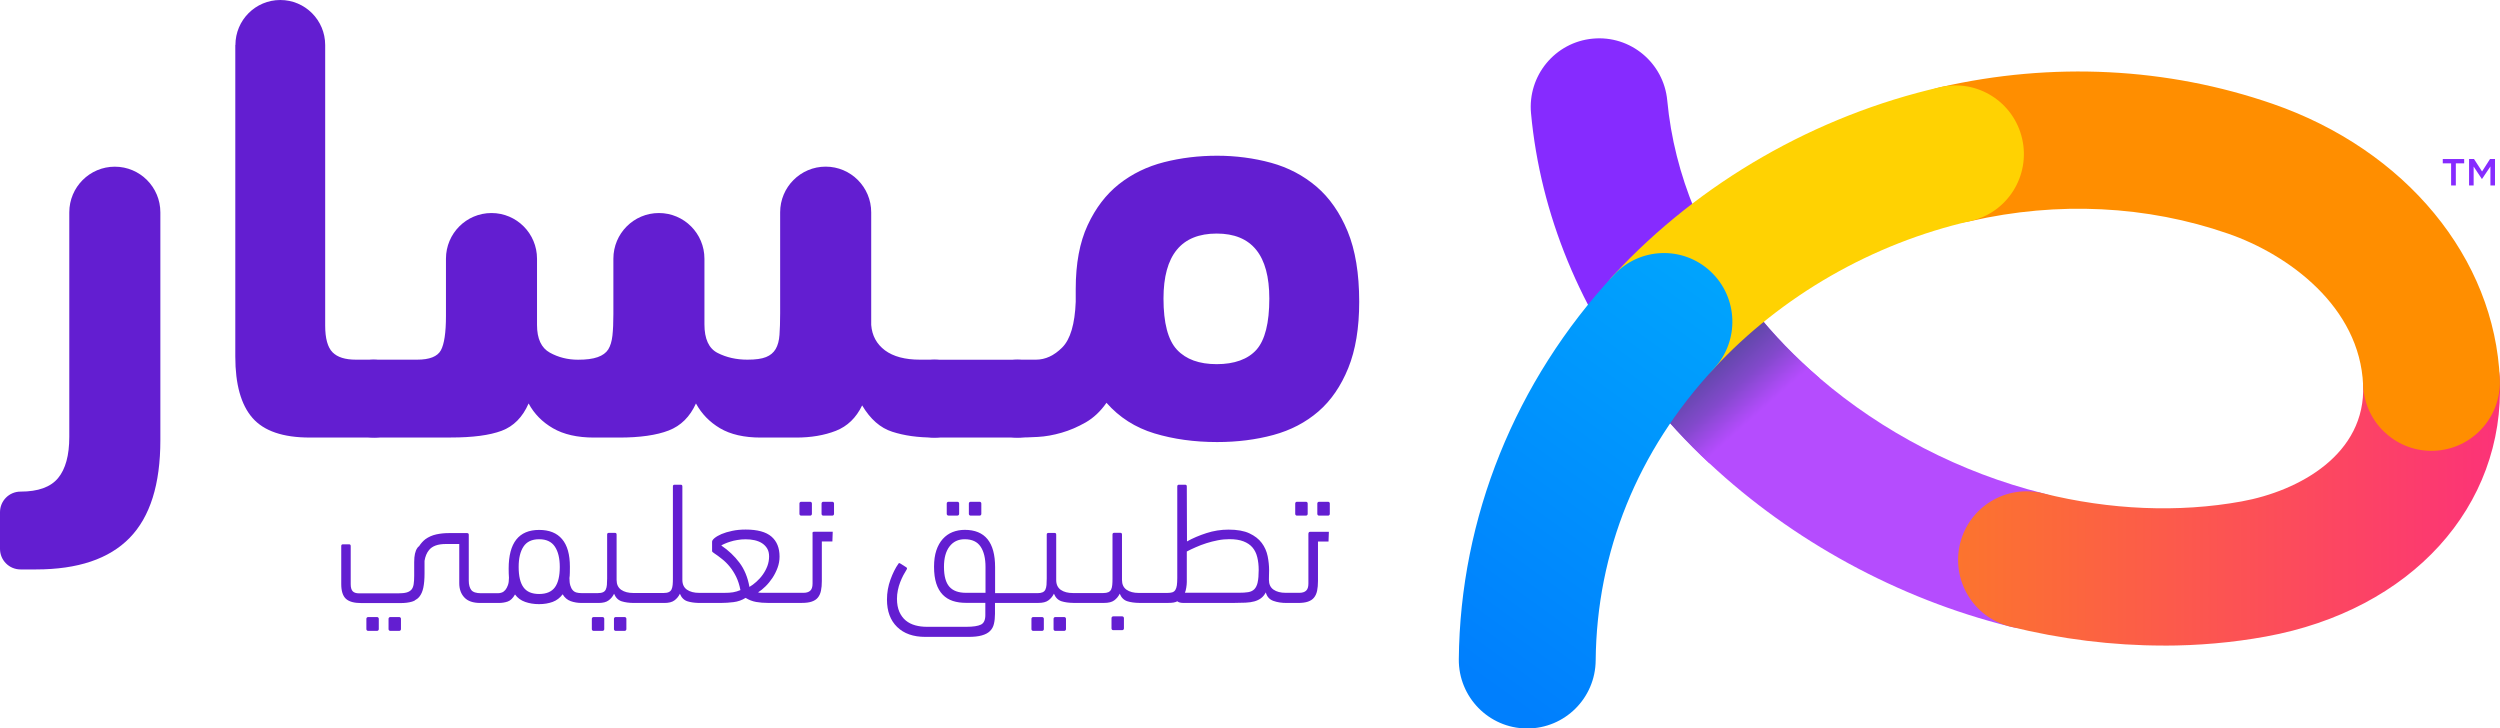 <svg width="151" height="44" viewBox="0 0 151 44" fill="none" xmlns="http://www.w3.org/2000/svg">
<g clip-path="url(#clip0_3381_15479)">
<path d="M148.328 11.202H148.047V9.866H147.543V9.605H148.836V9.866H148.332V11.202H148.328Z" fill="#862BFF"/>
<path d="M149.916 10.81H149.905L149.408 10.061V11.202H149.131V9.602H149.429L149.916 10.357L150.399 9.602H150.698V11.202H150.421V10.054L149.916 10.806V10.81Z" fill="#862BFF"/>
<path d="M1.24 34.394C0.554 34.394 0 33.838 0 33.15V30.937C0 30.249 0.554 29.693 1.24 29.693C2.299 29.693 3.056 29.422 3.507 28.877C3.958 28.331 4.185 27.504 4.185 26.389V12.827C4.185 11.302 5.418 10.068 6.936 10.068C8.456 10.068 9.686 11.305 9.686 12.827V26.585C9.686 29.254 9.067 31.222 7.827 32.491C6.587 33.76 4.701 34.394 2.171 34.394H1.24Z" fill="#631ED1"/>
<path d="M14.219 2.719C14.219 1.215 15.434 0 16.93 0C18.429 0 19.641 1.219 19.641 2.719V19.664C19.641 20.441 19.79 20.979 20.085 21.278C20.38 21.578 20.852 21.724 21.499 21.724H22.544C23.059 21.724 23.446 21.913 23.706 22.287C23.965 22.661 24.093 23.292 24.093 24.172C24.093 25.106 23.968 25.716 23.723 26.001C23.478 26.286 23.084 26.428 22.54 26.428H18.71C17.093 26.428 15.939 26.033 15.249 25.242C14.557 24.45 14.212 23.214 14.212 21.531V2.719H14.219Z" fill="#631ED1"/>
<path d="M45.948 26.429C44.943 26.429 44.122 26.24 43.489 25.866C42.857 25.491 42.374 24.992 42.036 24.369C41.674 25.171 41.127 25.716 40.391 26.001C39.656 26.286 38.654 26.429 37.389 26.429H35.879C34.87 26.429 34.045 26.24 33.399 25.866C32.752 25.491 32.262 24.992 31.928 24.369C31.565 25.199 31.022 25.748 30.301 26.019C29.576 26.29 28.556 26.425 27.241 26.425H22.594C22.079 26.425 21.692 26.275 21.432 25.98C21.173 25.684 21.045 25.106 21.045 24.251C21.045 23.346 21.169 22.697 21.414 22.308C21.66 21.92 22.054 21.724 22.598 21.724H25.195C25.945 21.724 26.421 21.535 26.627 21.161C26.833 20.787 26.936 20.091 26.936 19.083V15.626C26.936 14.1 28.169 12.867 29.686 12.867C31.207 12.867 32.436 14.104 32.436 15.626V19.628C32.436 20.459 32.695 21.015 33.211 21.3C33.726 21.585 34.294 21.727 34.916 21.727C35.406 21.727 35.801 21.678 36.099 21.571C36.394 21.467 36.607 21.311 36.739 21.104C36.867 20.897 36.952 20.619 36.991 20.27C37.03 19.92 37.048 19.486 37.048 18.969V15.626C37.048 14.1 38.281 12.867 39.798 12.867C41.319 12.867 42.548 14.104 42.548 15.626V19.589C42.548 20.469 42.811 21.047 43.344 21.318C43.873 21.588 44.474 21.724 45.145 21.724C45.635 21.724 46.008 21.674 46.268 21.567C46.527 21.464 46.719 21.303 46.85 21.082C46.978 20.861 47.057 20.576 47.081 20.227C47.106 19.878 47.121 19.443 47.121 18.926V12.824C47.121 11.299 48.353 10.065 49.871 10.065C51.391 10.065 52.621 11.302 52.621 12.824V19.625C52.67 20.273 52.951 20.783 53.452 21.161C53.957 21.535 54.66 21.724 55.563 21.724H56.454C56.97 21.724 57.357 21.906 57.616 22.269C57.876 22.633 58.004 23.228 58.004 24.058C58.004 25.637 57.488 26.429 56.454 26.429C55.42 26.429 54.621 26.311 53.896 26.079C53.171 25.848 52.567 25.317 52.074 24.486C51.711 25.238 51.182 25.748 50.485 26.022C49.789 26.293 48.986 26.429 48.083 26.429H45.952H45.948Z" fill="#631ED1"/>
<path d="M56.447 26.429C55.932 26.429 55.562 26.279 55.342 25.983C55.122 25.687 55.012 25.11 55.012 24.255C55.012 23.349 55.115 22.701 55.321 22.312C55.527 21.924 55.904 21.727 56.444 21.727H61.443C61.958 21.727 62.345 21.916 62.605 22.291C62.864 22.665 62.992 23.282 62.992 24.137C62.992 25.096 62.867 25.719 62.622 26.001C62.377 26.286 61.983 26.429 61.439 26.429H56.44H56.447Z" fill="#631ED1"/>
<path d="M73.512 26.7C72.14 26.7 70.879 26.525 69.724 26.176C68.573 25.826 67.606 25.21 66.832 24.329C66.47 24.846 66.05 25.242 65.571 25.516C65.091 25.787 64.608 25.998 64.118 26.137C63.627 26.279 63.148 26.365 62.686 26.39C62.22 26.415 61.808 26.429 61.446 26.429C60.93 26.429 60.543 26.261 60.284 25.923C60.024 25.588 59.897 24.989 59.897 24.134C59.897 23.228 60.021 22.597 60.266 22.248C60.511 21.899 60.906 21.724 61.449 21.724H62.572C63.14 21.724 63.67 21.478 64.16 20.986C64.65 20.494 64.921 19.575 64.974 18.228V17.451C64.974 15.922 65.212 14.639 65.692 13.605C66.171 12.568 66.804 11.741 67.592 11.117C68.381 10.497 69.287 10.055 70.31 9.795C71.334 9.535 72.4 9.406 73.515 9.406C74.631 9.406 75.739 9.549 76.777 9.834C77.811 10.119 78.724 10.6 79.513 11.27C80.302 11.944 80.93 12.846 81.396 13.972C81.861 15.098 82.096 16.517 82.096 18.228C82.096 19.807 81.876 21.143 81.435 22.23C80.994 23.317 80.394 24.194 79.63 24.854C78.866 25.513 77.96 25.987 76.912 26.272C75.864 26.557 74.73 26.7 73.515 26.7H73.512ZM73.49 14.107C71.348 14.107 70.275 15.415 70.275 18.032C70.275 19.507 70.545 20.537 71.088 21.122C71.632 21.706 72.432 21.995 73.49 21.995C74.549 21.995 75.374 21.703 75.892 21.122C76.407 20.537 76.667 19.507 76.667 18.032C76.667 15.415 75.608 14.107 73.49 14.107Z" fill="#631ED1"/>
<path d="M102.736 25.494C101.52 25.494 100.312 24.956 99.499 23.93C95.47 18.844 93.039 12.938 92.474 6.847C92.261 4.566 93.931 2.545 96.205 2.334C98.475 2.117 100.494 3.796 100.703 6.077C101.122 10.56 102.942 14.952 105.969 18.772C107.39 20.565 107.092 23.174 105.304 24.596C104.544 25.202 103.638 25.498 102.736 25.498V25.494Z" fill="#862BFF"/>
<path d="M126.413 34.819C125.947 36.708 124.26 37.966 122.405 37.966C122.071 37.966 121.741 37.927 121.407 37.845C114.631 36.159 108.246 32.659 103.243 27.979C101.886 26.714 100.632 25.356 99.502 23.927C98.308 22.423 98.326 20.341 99.424 18.869C99.626 18.588 99.879 18.331 100.167 18.103C101.353 17.159 102.895 16.97 104.217 17.472C104.885 17.729 105.496 18.164 105.972 18.766C107.13 20.227 108.452 21.589 109.902 22.836C113.714 26.105 118.418 28.553 123.4 29.797C125.613 30.346 126.963 32.595 126.416 34.819H126.413Z" fill="#B54CFE"/>
<path d="M130.666 38.992C127.603 38.992 124.477 38.607 121.407 37.844C119.193 37.292 117.843 35.043 118.39 32.822C118.941 30.602 121.183 29.247 123.396 29.796C127.45 30.805 131.597 30.976 135.384 30.288C138.881 29.654 142.903 27.43 142.732 23.256C142.636 20.968 144.409 19.036 146.69 18.943C148.968 18.844 150.897 20.626 150.989 22.914C151.305 30.609 145.628 36.85 136.859 38.447C134.851 38.814 132.773 38.996 130.666 38.996V38.992Z" fill="url(#paint0_linear_3381_15479)"/>
<path d="M146.857 27.23C144.654 27.23 142.821 25.484 142.732 23.256C142.537 18.523 138.216 15.369 134.574 14.111C129.668 12.41 124.292 12.147 119.033 13.351C116.809 13.857 114.592 12.464 114.084 10.229C113.576 7.998 114.969 5.774 117.196 5.268C123.961 3.721 130.904 4.07 137.271 6.273C145.304 9.053 150.687 15.586 150.989 22.914C151.082 25.202 149.312 27.134 147.031 27.227C146.974 27.227 146.914 27.23 146.857 27.23Z" fill="#FF8E00"/>
<path d="M109.899 22.839L107.941 25.626L104.488 27.501C104.488 27.501 103.909 27.718 103.241 27.982C101.883 26.717 100.629 25.359 99.499 23.929C98.305 22.425 98.323 20.344 99.421 18.872L104.211 17.475C104.878 17.731 105.49 18.166 105.966 18.768C107.124 20.23 108.446 21.591 109.895 22.839H109.899Z" fill="url(#paint1_linear_3381_15479)"/>
<path d="M100.498 23.573C99.489 23.573 98.479 23.206 97.683 22.461C96.014 20.9 95.918 18.277 97.474 16.602C102.665 11.009 109.668 6.982 117.193 5.264C119.414 4.754 121.634 6.152 122.139 8.386C122.647 10.617 121.254 12.841 119.027 13.348C113.1 14.702 107.593 17.867 103.521 22.255C102.708 23.131 101.603 23.577 100.494 23.577L100.498 23.573Z" fill="#FFD202"/>
<path d="M92.244 44H92.205C89.924 43.979 88.09 42.104 88.112 39.816C88.193 31.269 91.519 23.025 97.477 16.606C99.034 14.931 101.649 14.834 103.318 16.395C104.988 17.956 105.084 20.58 103.528 22.255C98.913 27.227 96.44 33.329 96.379 39.894C96.358 42.172 94.51 44 92.247 44H92.244Z" fill="url(#paint2_linear_3381_15479)"/>
<path d="M23.571 37.27H24.114C24.171 37.27 24.218 37.317 24.218 37.374V38.001C24.218 38.058 24.171 38.105 24.114 38.105H23.571C23.514 38.105 23.468 38.058 23.468 38.001V37.374C23.468 37.317 23.514 37.27 23.571 37.27Z" fill="#631ED1"/>
<path d="M22.232 37.27H22.776C22.832 37.27 22.879 37.317 22.879 37.374V38.001C22.879 38.058 22.832 38.105 22.776 38.105H22.232C22.175 38.105 22.129 38.058 22.129 38.001V37.374C22.129 37.317 22.175 37.27 22.232 37.27Z" fill="#631ED1"/>
<path d="M35.85 37.27H36.394C36.451 37.27 36.497 37.317 36.497 37.374V38.001C36.497 38.058 36.451 38.105 36.394 38.105H35.85C35.793 38.105 35.747 38.058 35.747 38.001V37.374C35.747 37.317 35.793 37.27 35.85 37.27Z" fill="#631ED1"/>
<path d="M37.186 37.27H37.73C37.786 37.27 37.833 37.317 37.833 37.374V38.001C37.833 38.058 37.786 38.105 37.73 38.105H37.186C37.129 38.105 37.083 38.058 37.083 38.001V37.374C37.083 37.317 37.129 37.27 37.186 37.27Z" fill="#631ED1"/>
<path d="M50.272 30.307H49.725C49.668 30.307 49.622 30.353 49.622 30.41V31.041C49.622 31.098 49.668 31.144 49.725 31.144H50.272C50.329 31.144 50.375 31.098 50.375 31.041V30.41C50.375 30.353 50.329 30.307 50.272 30.307Z" fill="#631ED1"/>
<path d="M49.078 32.203V35.25C49.078 35.453 49.032 35.596 48.936 35.681C48.844 35.763 48.709 35.806 48.535 35.806H46.09C46.047 35.806 45.998 35.806 45.934 35.802C45.87 35.802 45.824 35.792 45.788 35.778C45.934 35.688 46.083 35.567 46.236 35.417C46.389 35.268 46.527 35.097 46.655 34.908C46.779 34.719 46.882 34.516 46.964 34.295C47.046 34.074 47.085 33.849 47.085 33.618C47.085 33.094 46.922 32.691 46.595 32.409C46.268 32.128 45.749 31.985 45.038 31.985C44.747 31.985 44.473 32.01 44.225 32.064C43.972 32.117 43.759 32.181 43.582 32.256C43.404 32.334 43.265 32.413 43.162 32.498C43.063 32.58 43.01 32.655 43.01 32.719V33.286C43.01 33.322 43.056 33.368 43.145 33.422C43.29 33.518 43.447 33.632 43.61 33.764C43.773 33.892 43.93 34.045 44.075 34.224C44.221 34.402 44.353 34.608 44.466 34.84C44.58 35.075 44.665 35.343 44.722 35.642C44.569 35.706 44.42 35.749 44.275 35.774C44.129 35.799 43.955 35.809 43.752 35.809H42.228C41.922 35.809 41.677 35.745 41.492 35.617C41.308 35.489 41.215 35.289 41.215 35.025V29.38C41.215 29.308 41.18 29.276 41.112 29.276H40.746C40.675 29.276 40.643 29.312 40.643 29.38V34.933C40.643 35.079 40.64 35.207 40.629 35.321C40.618 35.432 40.597 35.524 40.562 35.599C40.526 35.674 40.469 35.728 40.395 35.763C40.316 35.799 40.213 35.817 40.082 35.817H38.256C37.95 35.817 37.705 35.752 37.52 35.624C37.335 35.496 37.243 35.296 37.243 35.032V32.288C37.243 32.217 37.208 32.185 37.14 32.185H36.774C36.703 32.185 36.671 32.22 36.671 32.288V34.94C36.671 35.086 36.664 35.214 36.657 35.328C36.646 35.439 36.625 35.532 36.589 35.606C36.554 35.681 36.501 35.735 36.422 35.77C36.344 35.806 36.241 35.824 36.11 35.824H35.122C35.012 35.824 34.912 35.813 34.82 35.788C34.731 35.763 34.653 35.717 34.593 35.646C34.529 35.574 34.482 35.482 34.447 35.364C34.411 35.246 34.394 35.097 34.394 34.915C34.408 34.837 34.415 34.73 34.418 34.587C34.418 34.444 34.422 34.327 34.422 34.238C34.422 33.489 34.266 32.933 33.949 32.563C33.637 32.192 33.175 32.007 32.567 32.007C31.338 32.007 30.723 32.783 30.723 34.341C30.723 34.437 30.723 34.534 30.727 34.63C30.727 34.722 30.734 34.812 30.741 34.897C30.741 35.079 30.72 35.229 30.677 35.346C30.634 35.464 30.585 35.56 30.521 35.635C30.457 35.71 30.389 35.76 30.311 35.788C30.233 35.817 30.158 35.831 30.08 35.831H29.057C28.765 35.831 28.567 35.767 28.467 35.639C28.368 35.51 28.314 35.321 28.314 35.079V32.302C28.314 32.231 28.279 32.199 28.211 32.199H27.096C26.843 32.199 26.598 32.224 26.353 32.277C26.108 32.331 25.891 32.427 25.696 32.566C25.55 32.677 25.422 32.823 25.308 32.997C25.273 33.012 25.237 33.047 25.205 33.101C25.081 33.275 25.017 33.557 25.017 33.949V34.776C25.017 34.979 25.006 35.147 24.985 35.286C24.964 35.421 24.921 35.532 24.854 35.61C24.786 35.688 24.69 35.749 24.562 35.785C24.434 35.82 24.264 35.838 24.054 35.838H21.684C21.51 35.838 21.382 35.795 21.304 35.713C21.222 35.628 21.183 35.485 21.183 35.282V32.98C21.183 32.908 21.148 32.876 21.08 32.876H20.714C20.643 32.876 20.611 32.912 20.611 32.98V35.275C20.611 35.696 20.704 35.991 20.892 36.166C21.08 36.341 21.393 36.426 21.83 36.426H24.179C24.456 36.426 24.69 36.398 24.878 36.341C24.935 36.326 24.985 36.305 25.035 36.276V36.319L25.046 36.266C25.156 36.209 25.252 36.137 25.326 36.045C25.436 35.913 25.518 35.731 25.568 35.499C25.617 35.268 25.642 34.979 25.642 34.63V33.874C25.685 33.61 25.774 33.393 25.912 33.225C26.108 32.98 26.445 32.858 26.925 32.858H27.739V35.225C27.739 35.581 27.842 35.87 28.048 36.087C28.254 36.309 28.574 36.419 29.014 36.419H30.119C30.315 36.419 30.496 36.391 30.663 36.334C30.83 36.276 30.979 36.134 31.107 35.906C31.26 36.116 31.462 36.266 31.718 36.355C31.97 36.444 32.251 36.49 32.557 36.49C32.862 36.49 33.136 36.444 33.381 36.355C33.623 36.266 33.825 36.109 33.985 35.895C34.102 36.098 34.266 36.234 34.468 36.309C34.674 36.383 34.898 36.419 35.14 36.419H36.152C36.415 36.419 36.618 36.369 36.756 36.266C36.895 36.166 37.008 36.031 37.09 35.863C37.186 36.102 37.343 36.252 37.549 36.319C37.751 36.383 37.993 36.416 38.273 36.419C38.281 36.419 38.284 36.419 38.291 36.419H40.128C40.391 36.419 40.593 36.369 40.732 36.266C40.871 36.166 40.984 36.031 41.066 35.863C41.162 36.102 41.315 36.252 41.524 36.319C41.706 36.376 41.915 36.408 42.157 36.416C42.189 36.416 42.228 36.416 42.267 36.416H43.603C43.806 36.416 44.036 36.401 44.303 36.369C44.566 36.337 44.811 36.252 45.035 36.112C45.237 36.237 45.45 36.319 45.671 36.358C45.895 36.398 46.129 36.416 46.381 36.416H48.417C48.67 36.416 48.872 36.391 49.028 36.337C49.185 36.284 49.309 36.205 49.398 36.095C49.487 35.988 49.551 35.849 49.586 35.681C49.622 35.514 49.639 35.318 49.639 35.093V32.705H50.276L50.297 32.117H49.17C49.099 32.117 49.068 32.153 49.068 32.22L49.078 32.203ZM33.516 35.474C33.317 35.742 33.001 35.877 32.564 35.877C32.127 35.877 31.811 35.742 31.619 35.474C31.423 35.207 31.327 34.794 31.327 34.245C31.327 33.721 31.423 33.311 31.619 33.015C31.814 32.719 32.127 32.57 32.564 32.57C33.001 32.57 33.317 32.719 33.516 33.019C33.715 33.318 33.811 33.728 33.811 34.245C33.811 34.797 33.711 35.207 33.516 35.474ZM45.266 35.45C45.163 34.869 44.96 34.38 44.662 33.985C44.363 33.586 43.997 33.24 43.564 32.947C43.606 32.919 43.674 32.883 43.766 32.844C43.859 32.801 43.972 32.759 44.1 32.719C44.228 32.677 44.374 32.641 44.534 32.616C44.694 32.587 44.861 32.573 45.035 32.573C45.23 32.573 45.411 32.591 45.582 32.63C45.752 32.669 45.902 32.73 46.03 32.812C46.158 32.898 46.261 33.001 46.339 33.133C46.417 33.261 46.453 33.422 46.453 33.61C46.453 33.814 46.417 34.006 46.349 34.191C46.278 34.377 46.186 34.548 46.072 34.708C45.959 34.869 45.827 35.011 45.685 35.139C45.543 35.268 45.401 35.371 45.262 35.453L45.266 35.45Z" fill="#631ED1"/>
<path d="M48.936 30.307H48.389C48.332 30.307 48.286 30.353 48.286 30.41V31.041C48.286 31.098 48.332 31.144 48.389 31.144H48.936C48.993 31.144 49.039 31.098 49.039 31.041V30.41C49.039 30.353 48.993 30.307 48.936 30.307Z" fill="#631ED1"/>
<path d="M59.169 30.307H58.622C58.565 30.307 58.519 30.353 58.519 30.41V31.041C58.519 31.098 58.565 31.144 58.622 31.144H59.169C59.226 31.144 59.272 31.098 59.272 31.041V30.41C59.272 30.353 59.226 30.307 59.169 30.307Z" fill="#631ED1"/>
<path d="M57.286 30.307H57.829C57.886 30.307 57.932 30.353 57.932 30.41V31.037C57.932 31.094 57.886 31.141 57.829 31.141H57.286C57.229 31.141 57.183 31.094 57.183 31.037V30.41C57.183 30.353 57.229 30.307 57.286 30.307Z" fill="#631ED1"/>
<path d="M63.738 37.27H64.281C64.338 37.27 64.385 37.317 64.385 37.374V38.001C64.385 38.058 64.338 38.105 64.281 38.105H63.738C63.681 38.105 63.635 38.058 63.635 38.001V37.374C63.635 37.317 63.681 37.27 63.738 37.27Z" fill="#631ED1"/>
<path d="M62.402 37.27H62.946C63.002 37.27 63.048 37.317 63.048 37.374V38.001C63.048 38.058 63.002 38.105 62.946 38.105H62.402C62.345 38.105 62.299 38.058 62.299 38.001V37.374C62.299 37.317 62.345 37.27 62.402 37.27Z" fill="#631ED1"/>
<path d="M67.238 37.228H67.781C67.838 37.228 67.885 37.275 67.885 37.332V37.959C67.885 38.016 67.838 38.062 67.781 38.062H67.238C67.181 38.062 67.135 38.016 67.135 37.959V37.332C67.135 37.275 67.181 37.228 67.238 37.228Z" fill="#631ED1"/>
<path d="M78.881 30.307H78.334C78.277 30.307 78.231 30.353 78.231 30.41V31.041C78.231 31.098 78.277 31.144 78.334 31.144H78.881C78.938 31.144 78.984 31.098 78.984 31.041V30.41C78.984 30.353 78.938 30.307 78.881 30.307Z" fill="#631ED1"/>
<path d="M79.027 32.203V35.25C79.027 35.453 78.981 35.596 78.885 35.681C78.793 35.763 78.658 35.806 78.484 35.806H77.72C77.72 35.806 77.72 35.806 77.713 35.806C77.713 35.806 77.713 35.806 77.709 35.806H77.656C77.35 35.806 77.105 35.742 76.92 35.614C76.735 35.485 76.643 35.286 76.643 35.022C76.643 34.943 76.643 34.858 76.647 34.762C76.647 34.665 76.654 34.559 76.654 34.448C76.654 34.17 76.625 33.881 76.565 33.589C76.504 33.297 76.387 33.029 76.21 32.794C76.032 32.555 75.783 32.363 75.463 32.213C75.144 32.064 74.724 31.989 74.202 31.989C73.744 31.989 73.3 32.06 72.87 32.199C72.44 32.338 72.045 32.505 71.694 32.702L71.683 29.38C71.683 29.308 71.647 29.276 71.58 29.276H71.21C71.143 29.276 71.107 29.312 71.107 29.38V34.911C71.107 35.093 71.097 35.243 71.082 35.357C71.065 35.471 71.033 35.564 70.99 35.635C70.944 35.706 70.884 35.752 70.802 35.778C70.72 35.802 70.624 35.813 70.503 35.813H68.78C68.475 35.813 68.23 35.749 68.045 35.621C67.86 35.492 67.768 35.293 67.768 35.029V32.285C67.768 32.213 67.732 32.181 67.665 32.181H67.299C67.228 32.181 67.195 32.217 67.195 32.285V34.936C67.195 35.082 67.192 35.211 67.181 35.325C67.171 35.435 67.149 35.528 67.114 35.603C67.078 35.678 67.021 35.731 66.947 35.767C66.869 35.802 66.766 35.82 66.634 35.82H64.808C64.502 35.82 64.257 35.756 64.072 35.628C63.888 35.499 63.795 35.3 63.795 35.036V32.292C63.795 32.22 63.76 32.188 63.692 32.188H63.326C63.255 32.188 63.223 32.224 63.223 32.292V34.943C63.223 35.09 63.216 35.218 63.209 35.332C63.198 35.442 63.177 35.535 63.142 35.61C63.106 35.685 63.053 35.738 62.974 35.774C62.896 35.809 62.793 35.827 62.662 35.827H60.104V34.255C60.104 32.755 59.493 32.003 58.27 32.003C58.007 32.003 57.762 32.049 57.535 32.138C57.311 32.227 57.112 32.367 56.945 32.552C56.778 32.737 56.647 32.969 56.554 33.247C56.462 33.525 56.416 33.853 56.416 34.231C56.416 34.63 56.462 34.965 56.551 35.243C56.639 35.517 56.771 35.745 56.941 35.92C57.112 36.095 57.315 36.219 57.553 36.298C57.791 36.376 58.054 36.412 58.345 36.412H59.514V37.157C59.514 37.449 59.425 37.642 59.247 37.727C59.07 37.813 58.775 37.859 58.366 37.859H55.986C55.733 37.859 55.499 37.83 55.282 37.77C55.062 37.709 54.87 37.613 54.707 37.478C54.543 37.342 54.415 37.164 54.319 36.95C54.227 36.733 54.177 36.472 54.177 36.166C54.177 35.991 54.195 35.82 54.231 35.649C54.266 35.478 54.312 35.314 54.373 35.161C54.433 35.008 54.497 34.865 54.565 34.737C54.636 34.608 54.7 34.494 54.764 34.395C54.799 34.337 54.788 34.295 54.731 34.259L54.398 34.049C54.334 33.999 54.291 33.999 54.263 34.049C54.081 34.309 53.921 34.63 53.783 35.011C53.644 35.396 53.573 35.795 53.573 36.216C53.573 36.922 53.779 37.474 54.188 37.87C54.596 38.269 55.165 38.468 55.886 38.468H58.483C58.818 38.468 59.091 38.44 59.301 38.379C59.514 38.319 59.677 38.233 59.795 38.116C59.912 38.002 59.994 37.855 60.033 37.681C60.075 37.506 60.097 37.303 60.097 37.075V36.416H62.719C62.982 36.416 63.184 36.366 63.323 36.262C63.461 36.162 63.575 36.027 63.657 35.859C63.753 36.098 63.909 36.248 64.115 36.316C64.318 36.38 64.559 36.412 64.84 36.416C64.847 36.416 64.85 36.416 64.858 36.416H66.695C66.957 36.416 67.16 36.366 67.299 36.262C67.437 36.162 67.551 36.027 67.633 35.859C67.728 36.098 67.881 36.248 68.091 36.316C68.293 36.38 68.535 36.412 68.816 36.416C68.823 36.416 68.826 36.416 68.834 36.416H70.557C70.688 36.416 70.798 36.408 70.88 36.394C70.965 36.38 71.04 36.355 71.111 36.319C71.154 36.355 71.203 36.38 71.267 36.394C71.331 36.408 71.388 36.416 71.445 36.416H74.554C74.803 36.416 75.03 36.408 75.233 36.401C75.435 36.391 75.613 36.366 75.765 36.323C75.918 36.28 76.053 36.216 76.167 36.13C76.281 36.045 76.377 35.927 76.455 35.781C76.522 36.038 76.675 36.209 76.913 36.294C77.148 36.38 77.418 36.419 77.716 36.419C77.716 36.419 77.72 36.419 77.723 36.419C77.723 36.419 77.723 36.419 77.727 36.419H78.384C78.636 36.419 78.839 36.394 78.995 36.341C79.151 36.287 79.276 36.209 79.365 36.098C79.454 35.991 79.517 35.852 79.553 35.685C79.588 35.517 79.606 35.321 79.606 35.097V32.709H80.242L80.264 32.121H79.137C79.066 32.121 79.034 32.156 79.034 32.224L79.027 32.203ZM59.521 35.806H58.345C57.894 35.806 57.56 35.685 57.343 35.439C57.126 35.193 57.016 34.794 57.016 34.234C57.016 33.71 57.126 33.3 57.35 33.008C57.574 32.716 57.876 32.57 58.267 32.57C58.711 32.57 59.031 32.719 59.23 33.019C59.429 33.318 59.525 33.728 59.525 34.245V35.806H59.521ZM75.964 35.175C75.922 35.357 75.854 35.496 75.762 35.589C75.669 35.681 75.545 35.742 75.389 35.767C75.236 35.792 75.048 35.802 74.824 35.802H71.569C71.605 35.724 71.63 35.624 71.651 35.492C71.672 35.364 71.683 35.246 71.683 35.143V33.311C71.843 33.225 72.024 33.14 72.227 33.051C72.429 32.962 72.642 32.88 72.866 32.809C73.09 32.737 73.321 32.68 73.555 32.634C73.793 32.587 74.028 32.566 74.255 32.566C74.597 32.566 74.881 32.609 75.108 32.698C75.335 32.787 75.517 32.908 75.652 33.069C75.787 33.229 75.883 33.425 75.939 33.657C75.996 33.888 76.025 34.145 76.025 34.43C76.025 34.744 76.004 34.993 75.961 35.175H75.964Z" fill="#631ED1"/>
<path d="M80.217 30.307H79.669C79.612 30.307 79.566 30.353 79.566 30.41V31.041C79.566 31.098 79.612 31.144 79.669 31.144H80.217C80.273 31.144 80.32 31.098 80.32 31.041V30.41C80.32 30.353 80.273 30.307 80.217 30.307Z" fill="#631ED1"/>
</g>
<defs>
<linearGradient id="paint0_linear_3381_15479" x1="118.266" y1="28.966" x2="151" y2="28.966" gradientUnits="userSpaceOnUse">
<stop stop-color="#FC742E"/>
<stop offset="1" stop-color="#FC3278"/>
</linearGradient>
<linearGradient id="paint1_linear_3381_15479" x1="92.269" y1="9.384" x2="106.181" y2="24.998" gradientUnits="userSpaceOnUse">
<stop offset="0.34" stop-color="#662480"/>
<stop offset="0.7" stop-color="#4C4794"/>
<stop offset="0.75" stop-color="#52479A"/>
<stop offset="0.82" stop-color="#6448AD"/>
<stop offset="0.9" stop-color="#8249CB"/>
<stop offset="0.98" stop-color="#AC4BF5"/>
<stop offset="1" stop-color="#B54CFE"/>
</linearGradient>
<linearGradient id="paint2_linear_3381_15479" x1="109.472" y1="11.081" x2="88.383" y2="40.412" gradientUnits="userSpaceOnUse">
<stop stop-color="#00AEFD"/>
<stop offset="1" stop-color="#007FFD"/>
</linearGradient>
<clipPath id="clip0_3381_15479">
<rect width="151" height="44" fill="white"/>
</clipPath>
</defs>
</svg>
